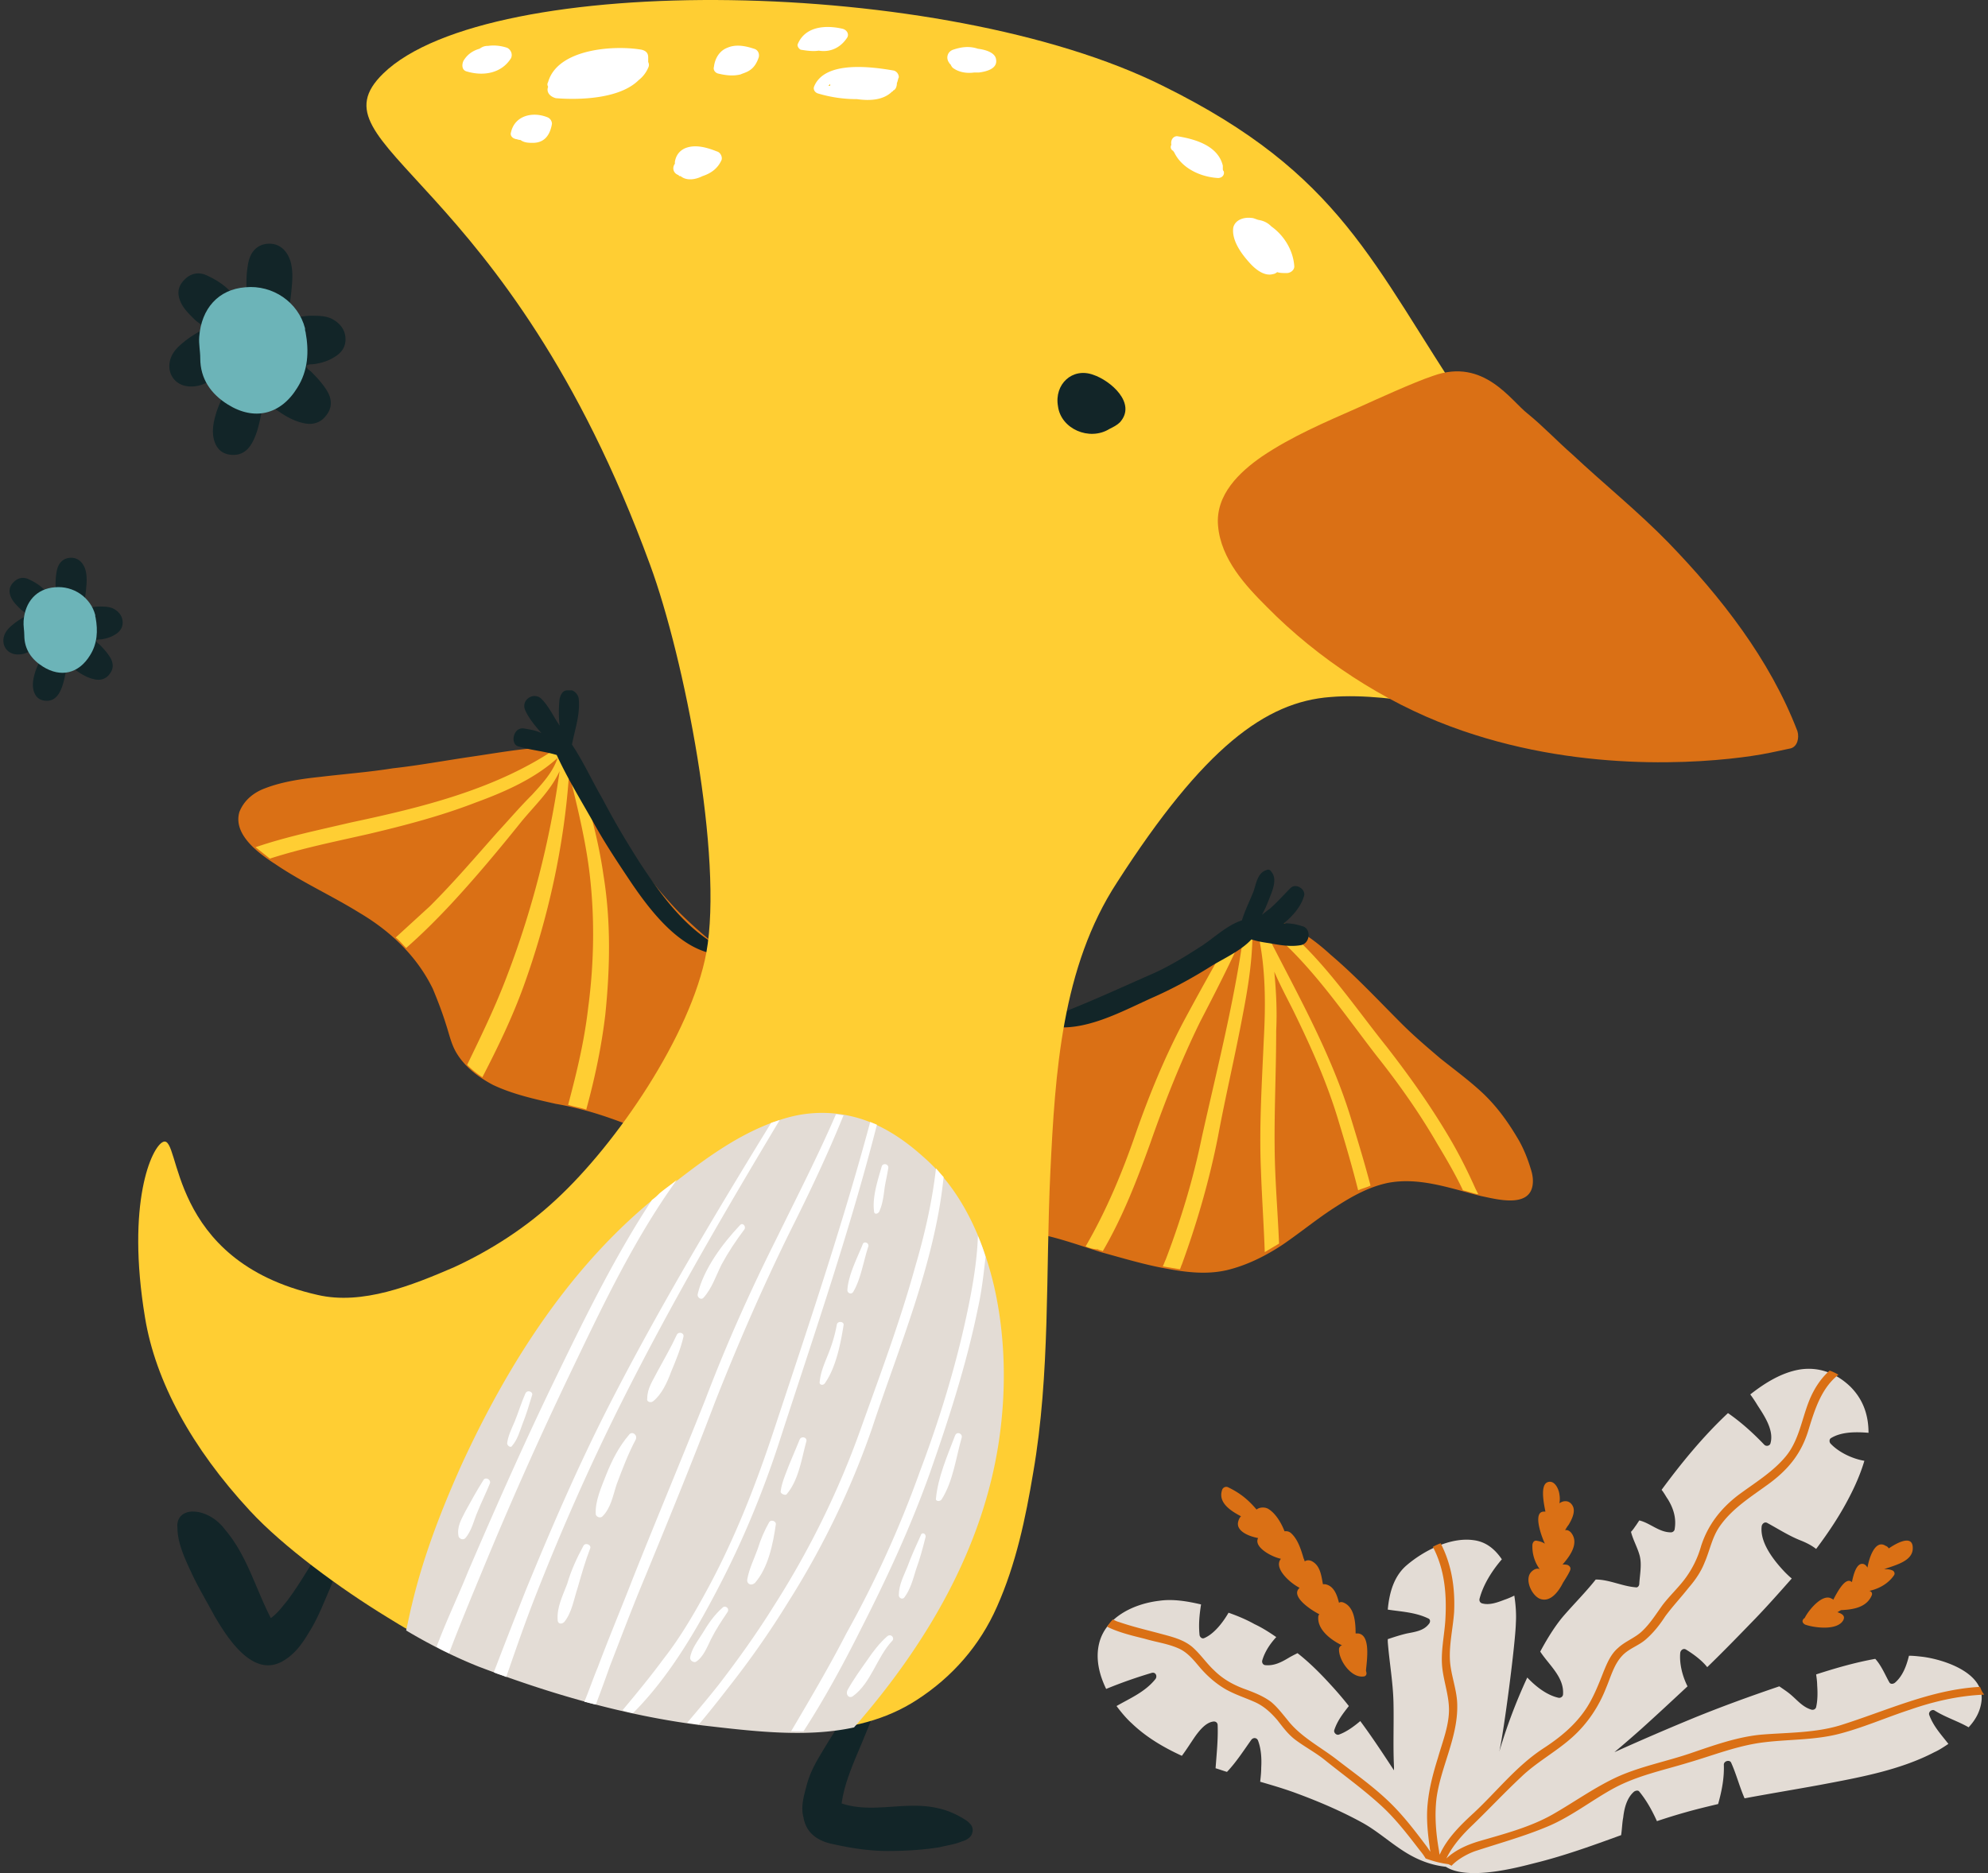 <svg width="278" height="262" fill="none" xmlns="http://www.w3.org/2000/svg"><rect width="100%" height="100%" fill="#333333" stroke="none"/><path d="M144.613 172.485c-.266 0-.533-.133-.799-.133-.133-1.729-.267-3.59-.4-5.319-.533-7.844-.533-15.955 1.333-23.666 3.198-.266 6.396-.665 9.594-1.596a42.602 42.602 0 004.398-1.463c1.333-.664 2.665-1.329 3.998-2.127 2.398-1.462 4.531-3.058 6.796-4.653 2.132-1.463 3.731-3.324 6.13-4.388 1.732-.798 3.465-.399 5.064.532 1.999 1.063 3.731 2.393 5.33 3.856 3.598 3.058 6.663 6.382 9.995 9.706 1.732 1.728 3.465 3.191 5.33 4.786 1.999 1.596 3.998 3.058 5.864 4.787 2.132 1.994 3.731 4.254 5.197 6.781.666 1.196 1.199 2.526 1.599 3.855.266.798.4 1.596.266 2.394-.533 3.191-5.197 1.861-7.196 1.462-4.264-1.063-8.528-2.659-12.926-1.861-2.665.532-5.064 1.861-7.329 3.324-2.532 1.595-4.931 3.59-7.463 5.318-2.398 1.596-5.064 2.925-7.862 3.59-2.932.665-5.863.266-8.662-.266-2.932-.532-5.997-1.462-8.928-2.26-3.332-1.064-6.264-2.128-9.329-2.659zM37.073 110.26c2.399-.931 5.197-1.33 7.729-1.596 3.331-.398 6.796-.664 10.128-1.196 3.598-.399 7.196-1.064 10.794-1.596 2.798-.399 5.73-.93 8.662-1.196.933-.133 1.865-.133 2.798-.133.533 0 1.2.133 1.733.399.932.664 1.599 1.861 2.265 2.792 1.066 1.728 2.132 3.59 3.198 5.451 3.065 5.185 6.397 10.105 10.528 14.36a62.976 62.976 0 007.862 6.648c-.8 3.324-1.732 6.648-2.932 9.839-1.865 5.451-4.93 10.503-8.928 14.625a30.279 30.279 0 00-3.065-1.329c-1.733-.665-3.598-1.33-5.464-1.862-1.466-.399-3.065-.798-4.664-1.064-2.932-.664-5.996-1.329-8.795-2.659-1.999-1.063-3.998-2.526-5.197-4.653-.666-1.197-.933-2.527-1.333-3.723-.533-1.729-1.2-3.457-1.865-5.053-2.266-4.653-5.997-8.11-10.261-10.636-3.865-2.394-7.996-4.255-11.727-6.781-2.266-1.463-5.997-4.122-5.064-7.313.666-1.729 2.132-2.792 3.598-3.324z" fill="#DA7015"/><path d="M151.81 174.346c2.931-5.052 5.197-10.503 7.062-15.955 1.866-5.318 3.998-10.504 6.663-15.556a456.92 456.92 0 016.13-11.036c1.066-.93 2.266-1.861 3.465-2.526.133 4.255-.533 8.51-1.333 12.631-1.066 5.718-2.398 11.302-3.464 17.019-1.2 6.116-2.932 12.099-5.064 17.95-.133.265-.133.398-.267.664l-2.398-.399c.133-.265.266-.664.399-.93 2.133-5.585 3.865-11.302 5.064-17.152 2.132-9.573 4.531-18.88 5.864-28.586-1.866 4.255-3.998 8.376-6.13 12.498-2.665 5.451-4.931 11.169-6.93 16.886-1.865 5.185-3.864 10.371-6.663 15.157-.266-.133-.533-.133-.666-.266-.533 0-1.066-.133-1.732-.399zm26.518-10.503c.133 3.324.4 6.781.533 10.105l-1.999 1.196c-.133-3.855-.399-7.578-.533-11.434-.266-6.116.134-12.232.4-18.348.267-4.92.267-9.972-.799-14.759-.134-.532-.4-.931-.534-1.462 1.067-.532 2.133-.532 3.065-.266 6.13 4.653 10.661 11.567 15.459 17.55 3.198 4.122 6.13 8.244 8.795 12.764 1.332 2.261 2.532 4.654 3.598 7.047l.4.798h-.134c-.666-.133-1.332-.399-1.999-.532-1.066-2.26-2.398-4.521-3.598-6.515-2.532-4.388-5.463-8.509-8.528-12.365-4.931-6.382-9.595-13.429-15.991-18.348 4.53 9.041 9.594 17.683 12.526 27.389.933 3.058 1.866 6.116 2.665 9.174-.533.266-1.199.399-1.732.665-.8-3.191-1.733-6.382-2.665-9.44-1.599-5.451-3.865-10.504-6.397-15.689-.933-1.862-1.865-3.59-2.665-5.452.267 2.793.4 5.452.266 8.244 0 6.648-.399 13.163-.133 19.678zM35.74 118.503c4.265-1.462 8.795-2.393 13.326-3.457 9.995-2.127 20.389-4.653 28.918-10.503.4 0 .666.133 1.066.399s.8.664 1.066 1.063c1.865 5.319 3.465 10.77 4.264 16.354 1.066 6.515.933 13.03.267 19.545-.533 4.521-1.466 8.909-2.666 13.296-.8-.266-1.732-.399-2.531-.665 1.199-4.52 2.265-8.908 2.798-13.561.8-5.984.933-12.233.266-18.216-.533-4.919-1.732-9.706-2.931-14.625-.666 10.105-2.932 20.342-6.397 29.915-1.599 4.388-3.598 8.51-5.73 12.632a13.449 13.449 0 01-2.132-1.729c1.999-4.122 3.998-8.243 5.597-12.498 3.465-9.041 5.997-18.88 7.33-28.586-1.2 2.659-3.466 4.786-5.331 7.047-3.198 3.988-6.53 7.977-9.995 11.7-1.999 2.127-3.998 4.122-6.13 5.983-.533-.532-.933-1.064-1.465-1.462l4.797-4.388c3.331-3.324 6.396-6.914 9.461-10.371 1.6-1.728 3.065-3.457 4.798-5.185 1.466-1.596 2.931-3.191 3.598-5.186-3.199 2.925-7.463 4.787-11.46 6.249-4.798 1.862-9.862 3.191-14.926 4.388-4.664 1.064-9.328 1.994-13.859 3.457l-1.999-1.596z" fill="#FFCE33"/><path d="M160.606 136.453c2.532-1.063 4.93-2.526 7.196-3.989 1.732-1.063 3.731-3.058 5.863-3.722.4-1.33 1.066-2.66 1.599-3.989.4-1.064.533-2.659 1.866-3.058.266-.133.533 0 .666.266.933 1.063 0 2.925-.4 3.988-.266.665-.533 1.33-.932 1.995.399-.266.666-.532 1.066-.798 1.066-.931 1.999-1.994 2.931-2.925.8-.798 2.266.266 1.866 1.197-.4 1.329-1.466 2.659-2.798 3.722.932 0 1.732.133 2.531.399 1.333.266 1.2 2.394-.133 2.66-1.466.265-2.931 0-4.397-.266-.933-.133-1.733-.266-2.532-.532-1.466 1.595-3.865 2.659-5.597 3.723-2.532 1.595-5.197 3.058-7.863 4.254-4.53 1.995-9.994 5.186-15.058 4.122-.666-.133-.4-.931 0-1.064 4.664-1.728 9.328-3.855 14.126-5.983zm-87.42-34.569c.8.133 1.733.265 2.532.664-.8-.93-1.732-1.994-2.265-3.19-.666-1.463 1.2-2.66 2.266-1.596.932.93 1.599 2.26 2.265 3.324.133.133.133.266.267.399a17.37 17.37 0 010-3.723c.133-.532.4-1.197 1.066-1.197h.666c.4.133.8.532.933 1.064.266 2.26-.533 4.388-.933 6.515 1.599 2.393 2.798 5.052 4.264 7.579 1.6 3.058 3.332 5.983 5.197 8.908 3.065 4.653 6.397 9.307 11.461 11.966.533.266.133 1.064-.267.931-5.33-.399-9.595-5.983-12.393-10.105-1.866-2.792-3.731-5.584-5.33-8.509-1.733-3.059-3.599-6.117-5.064-9.308-1.733-.531-3.598-.664-5.33-1.196-1.2-.266-.8-2.659.665-2.526zm39.58 147.983c.399-1.595 1.066-2.925 1.865-4.255.933-1.595 1.866-3.058 2.799-4.52.666-1.197 1.465-2.394 1.732-3.723.8-.133 1.732-.266 2.532-.399.4-.133.8-.133 1.199-.266-.266 2.26-1.332 4.521-2.132 6.515-1.199 2.925-2.665 5.983-3.065 9.041 4.398 1.463 8.929-.399 13.459.665 1.333.266 2.799.931 3.998 1.729.533.398 1.066.93.8 1.728-.133.665-.933 1.064-1.466 1.197-.933.399-1.999.532-3.065.797-2.399.399-4.931.532-7.329.532-2.532 0-5.064-.399-7.463-.93-2.132-.399-3.864-1.463-4.264-3.723-.4-1.463 0-2.925.4-4.388zM26.68 211.442c1.865-.133 3.73 1.063 4.797 2.526 3.065 3.59 4.264 8.243 6.396 12.365.933-.665 1.6-1.595 2.266-2.393 1.199-1.596 2.265-3.324 3.331-5.053.933-1.595 1.866-3.191 2.532-4.919 0-.133.133-.133.133-.266.134.133.267.399.267.532.533.931 1.2 1.861 1.865 2.792-.666 1.729-1.466 3.457-2.132 5.185-.933 2.128-1.732 4.255-2.931 6.117-.933 1.595-2 3.058-3.599 3.988-4.264 2.527-7.862-3.324-9.594-6.249-1.066-1.994-2.266-3.989-3.198-5.983-.933-1.994-2-4.255-2-6.382-.133-1.197.534-2.127 1.866-2.26z" fill="#122528"/><path d="M214.575 97.363c-1.866-3.324-3.198-6.914-5.73-9.84-.933-1.063-1.866-1.993-2.798-3.057 3.598-7.845 5.33-18.083-.667-27.257-13.592-20.343-17.723-32.84-42.776-45.206-30.65-15.29-94.215-16.088-109.007-1.728-10.66 10.37 17.19 13.694 37.313 68.74 4.797 13.03 10.261 40.951 7.862 54.247-2.132 11.434-12.526 26.725-21.055 34.569-4.13 3.856-9.061 7.047-14.259 9.44-5.863 2.527-12.793 5.319-19.056 3.856-21.188-4.786-19.056-22.47-21.588-21.406-1.599.665-5.197 8.509-2.532 24.597 1.466 8.908 6.53 18.216 14.659 26.991 4.664 5.052 12.66 10.903 19.19 14.891 4.264 2.66 8.661 5.053 12.925 6.648 10.128 3.989 20.656 6.914 31.45 8.244 9.861 1.196 20.922 2.393 29.717-3.324 4.93-3.191 8.795-7.579 11.194-13.03 2.665-5.983 3.997-12.365 5.063-18.747 2.399-13.828 1.733-28.055 2.399-42.016.666-13.96 1.599-28.719 9.328-40.552 12.127-18.88 20.789-25.262 29.85-25.927 9.329-.798 20.389 3.058 26.653 1.197.932 1.063 2.665 0 1.865-1.33z" fill="#FFCE33"/><path d="M98.372 241.358c-10.794-1.33-21.322-4.388-31.45-8.244-3.33-1.329-6.796-3.058-10.127-5.052.266-1.197.533-2.526.8-3.59 1.599-6.781 4.13-13.296 6.929-19.545 6.53-14.226 15.325-28.054 27.718-37.893 5.464-4.255 11.194-8.908 18.123-10.77a17.958 17.958 0 019.195 0c3.598.931 6.797 3.058 9.595 5.584 5.33 4.654 8.262 11.302 9.861 18.083 1.599 7.047 1.733 14.492.667 21.672-2.266 15.158-10.261 28.586-20.256 40.021-6.663 1.462-14.125.532-21.055-.266z" fill="#E3DCD5"/><path d="M152.876 52.423c2.399.798 6.13 3.989 3.731 6.648-.399.399-.933.665-1.466.93-2.798 1.73-6.796 0-7.196-3.19-.533-3.058 1.999-5.452 4.931-4.388z" fill="#122528"/><path d="M251.354 102.282c-3.864-10.105-10.794-18.88-17.99-26.326-4.264-4.387-9.061-8.243-13.459-12.365-2.132-1.861-4.131-3.989-6.263-5.717-2.399-1.861-6.13-7.845-13.193-5.319-2.798.931-7.995 3.325-10.661 4.521-4.531 1.995-9.195 3.989-13.326 6.781-3.065 2.127-6.529 5.318-6.13 9.706.4 4.654 3.865 8.376 6.797 11.302 7.196 7.312 16.391 13.296 25.719 16.752 17.457 6.515 34.914 5.186 42.11 4.122 1.866-.266 3.598-.665 5.464-1.063.932-.266 1.199-1.463.932-2.394z" fill="#DA7015"/><path d="M76.65 12.136c-.133-.266-.133-.399 0-.665 1.333-4.653 9.196-5.185 13.06-4.52.533.133.933.399.933 1.063v.665a.846.846 0 010 .798 4.32 4.32 0 01-1.333 1.728c-2.665 2.66-8.395 2.793-11.593 2.527-.933-.266-1.333-.931-1.066-1.596zm26.92-1.729c-1.066.266-2.132.133-3.199-.133-.4-.132-.666-.531-.533-.93.134-1.197.8-2.26 1.866-2.66 1.199-.531 2.532-.265 3.731.134.533.132.8.664.667 1.196-.267.798-.667 1.463-1.333 1.862-.4.266-.933.398-1.199.531zm14.258-6.381c.533.132.933.664.666 1.196-.933 1.463-2.398 2.127-3.998 1.862-.799.133-1.732 0-2.531-.133-.267-.133-.534-.532-.4-.798 1.066-2.526 3.997-2.66 6.263-2.127zm-3.997 8.11c-.134.399.133.798.533.93a18.69 18.69 0 005.463.799c1.866.265 3.732.133 4.931-1.064 0 0 .133 0 .133-.133.4-.133.533-.665.533-1.064.133-.266.133-.532.267-.797a1 1 0 00-.667-.931c-3.065-.532-9.728-1.463-11.193 2.26zm1.998-.133l.267-.266v.266h-.267zm17.458-5.053c1.199-.398 2.265-.531 3.465-.132 1.066.133 2.398.532 2.532 1.462.266 1.33-1.333 1.729-2.399 1.862h-.666c-.933.133-1.999 0-2.799-.532-.266-.133-.4-.399-.533-.665 0 0-.133 0-.133-.133-.533-.665-.267-1.595.533-1.861zM64.79 8.546c.534-.93 1.333-1.462 2.266-1.728.4-.266.667-.4 1.2-.4.932-.132 1.865 0 2.665.267.533.266.8.93.533 1.462-1.333 2.128-3.865 2.527-6.13 1.862-.666-.133-.8-.798-.533-1.463zm11.728 7.844a1 1 0 01.666.931c-.266 1.596-1.066 2.66-2.665 2.66-.533 0-1.2 0-1.733-.4-.266 0-.533-.132-.666-.132-.533-.133-.8-.532-.666-.93.533-2.394 3.065-2.926 5.064-2.128zm17.856 6.25c.134-.798.534-1.462 1.333-1.861 1.466-.665 3.198-.133 4.531.399.533.133.8.797.666 1.196-.533 1.197-1.466 1.862-2.665 2.26-1.066.532-2.265.665-3.065 0-.133 0-.266 0-.266-.132-.8-.266-.933-1.064-.534-1.596v-.266zm70.228-3.59c2.532.399 5.73 1.33 6.396 4.122v.398c0 .133 0 .266.134.4.133.531-.267.93-.8.93-2.399-.133-5.064-1.33-6.13-3.59-.133-.133-.133-.266-.266-.266-.267-.266-.267-.532-.134-.798-.133-.664.267-1.196.8-1.196zm10.394 11.434c.267 0 .533.133.933.266.8.133 1.333.4 1.866.931 1.865 1.33 3.065 3.457 3.198 5.584 0 .532-.533.931-1.066.931s-.933 0-1.333-.133c-.133.133-.4.266-.533.266-1.332.399-2.665-.798-3.465-1.729-1.066-1.196-2.398-3.058-2.132-4.786.267-1.064 1.466-1.463 2.532-1.33zM85.047 196.817c6.93-13.562 14.792-26.725 22.787-39.755l1.2-.399c-7.729 12.897-15.325 25.927-22.122 39.489-4.397 8.775-8.395 17.817-11.993 26.991-1.466 3.723-2.798 7.578-4.131 11.434-.533-.266-1.2-.399-1.732-.665 1.466-3.855 2.931-7.578 4.397-11.301 3.598-8.775 7.33-17.418 11.594-25.794zm-7.063-4.654c3.997-8.243 8.128-16.62 13.192-24.331.4-.266.8-.665 1.066-.931.8-.665 1.6-1.197 2.4-1.861-6.13 8.509-10.662 18.215-15.193 27.655a537.51 537.51 0 00-11.993 26.991c-1.6 3.856-3.198 7.711-4.664 11.567-.533-.266-1.2-.532-1.732-.93 1.332-3.59 3.064-7.18 4.397-10.504 3.998-9.307 8.129-18.615 12.527-27.656zm50.639 13.695c2.665-7.047 4.93-14.36 6.53-21.805.799-3.723 1.465-7.446 1.599-11.169a26.07 26.07 0 011.066 2.925c-.267 2.393-.533 4.787-1.066 7.18-1.599 7.845-4.131 15.689-6.797 23.268-2.665 7.446-5.996 14.625-9.594 21.672-2.399 4.787-5.064 9.706-7.996 14.227h-1.732c2.665-4.521 5.33-9.041 7.729-13.695a150.545 150.545 0 0010.261-22.603zm-40.112 14.891c3.332-8.376 6.796-16.62 10.128-24.996 2.932-7.712 6.263-15.157 9.994-22.603 2.799-5.717 5.731-11.435 8.262-17.285.4 0 .667.133 1.067.133-2.266 5.584-4.798 10.903-7.463 16.221-3.865 7.845-7.329 15.822-10.527 23.933-3.066 8.11-6.397 16.221-9.728 24.331-1.733 4.122-3.332 8.377-4.931 12.499a247.193 247.193 0 01-1.999 5.451l-1.6-.399c.667-1.596 1.2-3.191 1.867-4.787 1.599-4.254 3.33-8.376 4.93-12.498zm10.529 1.33c3.864-7.18 6.796-14.759 9.327-22.47 4.665-14.094 9.462-28.32 13.326-42.68.267.133.667.266.933.399-3.731 14.625-8.662 28.985-13.326 43.345-2.398 7.578-5.463 15.024-9.195 22.071-3.065 5.85-6.796 12.099-11.593 16.886a21.906 21.906 0 01-1.466-.399c1.999-2.394 3.864-4.654 5.73-7.18 2.399-3.058 4.398-6.515 6.263-9.972zm9.193 2.526c4.931-7.712 9.062-16.088 12.127-24.73 2.665-7.446 5.463-14.892 7.596-22.603 1.332-4.521 2.398-9.175 2.931-13.828.4.399.667.798 1.066 1.196-1.199 11.967-6.263 23.8-9.994 35.102-2.932 8.509-6.93 16.753-11.727 24.331a124.898 124.898 0 01-8.262 11.834c-1.333 1.728-2.799 3.589-4.264 5.318-.534-.133-1.067-.133-1.6-.266 1.466-1.728 2.932-3.457 4.398-5.318 2.665-3.457 5.33-7.18 7.729-11.036zm13.993-55.178c-.267-1.995.533-4.388 1.066-6.249.133-.532.933-.399.933.133-.134.93-.4 1.994-.533 2.925-.134 1.063-.267 2.127-.667 3.058-.133.532-.799.665-.799.133zm-3.731 11.036c.133-2.128 1.333-4.388 2.132-6.382.134-.532.933-.266.8.266-.666 1.994-1.066 4.653-2.132 6.382-.267.399-.8.133-.8-.266zm-3.864 12.764c.133-1.33.666-2.526 1.199-3.856s.933-2.659 1.199-4.122c.134-.532 1.066-.399.933.133-.4 2.526-1.066 5.85-2.532 7.978-.266.532-.933.399-.799-.133zm-5.465 15.423c.133-1.197.666-2.393 1.066-3.457.533-1.33 1.066-2.526 1.599-3.856.267-.532 1.066-.266.933.266-.666 2.393-1.066 5.452-2.798 7.446-.267.133-.8-.133-.8-.399z" fill="#fff"/><path d="M104.502 220.883c.267-1.463.933-2.793 1.466-4.255.4-1.33.933-2.526 1.599-3.723.267-.399.933-.133.933.266-.4 2.792-1.066 6.116-2.932 8.243-.666.532-1.199 0-1.066-.531zm-3.464 3.988c.399-.399 1.066.133.666.665-.8 1.196-1.599 2.393-2.265 3.722-.533 1.064-1.066 2.527-2.133 3.191-.266.133-.8-.133-.8-.531.134-1.197 1.067-2.394 1.733-3.457.8-1.33 1.6-2.527 2.799-3.59zm3.064-52.918c-1.199 1.596-2.265 3.191-3.198 4.92-.799 1.595-1.332 3.324-2.532 4.653-.4.399-.933-.133-.8-.532.8-3.457 3.465-7.046 5.864-9.573.4-.532.933.133.666.532zM90.51 195.62c0-1.463.8-2.526 1.466-3.856.933-1.728 1.866-3.324 2.665-5.052.267-.532 1.066-.266.933.266-.4 1.728-1.066 3.324-1.732 4.919-.533 1.463-1.333 3.191-2.532 4.122-.4.266-.933 0-.8-.399zm-6.264 16.487c-.266.266-.8.133-.932-.266-.134-1.861.8-3.856 1.465-5.584.8-1.995 1.733-3.856 3.199-5.585.4-.531 1.2 0 .933.665-1.067 1.995-1.866 4.122-2.666 6.249-.533 1.596-.8 3.324-1.999 4.521zm-2.664 4.122c.266-.532 1.199-.133.932.399-.666 1.728-1.2 3.589-1.732 5.451-.533 1.595-.8 3.457-1.866 4.786-.4.399-.933.266-.933-.265-.133-1.729.667-3.324 1.333-5.053.533-1.861 1.333-3.59 2.266-5.318zm49.306-6.648c.266-2.925 1.599-5.983 2.665-8.775.266-.665 1.066-.266.932.265-.799 2.793-1.199 6.117-2.798 8.643-.266.399-.933.266-.799-.133zm-1.466 5.451c-.4 1.596-.8 3.058-1.333 4.521-.4 1.33-.799 2.792-1.599 3.856-.267.399-.8.133-.8-.266 0-1.463.667-2.659 1.2-3.989.533-1.462 1.199-2.925 1.865-4.388.134-.531.8-.265.667.266zm-5.33 13.828c.533-.399 1.066.265.666.664-2.132 2.261-2.932 5.851-5.464 7.712-.533.399-1.066-.133-.799-.798.799-1.462 1.865-2.925 2.798-4.254.8-1.197 1.733-2.394 2.799-3.324zM70.92 201.869c.134-1.063.667-2.127 1.067-3.058.533-1.329.933-2.659 1.466-3.856.266-.664 1.2-.266.933.266-.4 1.33-.8 2.66-1.333 3.989-.4 1.064-.666 2.127-1.466 3.058-.133.266-.666 0-.666-.399zm-5.863 9.573c.8-1.463 1.6-2.925 2.532-4.388.267-.531 1.066-.133.933.399-.533 1.33-1.2 2.659-1.733 3.989-.533 1.197-.8 2.659-1.732 3.723-.267.266-.8.133-.933-.266-.266-1.33.4-2.393.933-3.457z" fill="#fff"/><path d="M226.989 254.227c.145-1.306.508-2.756 1.523-3.626.218-.146.58-.218.725 0 1.016 1.232 1.813 2.683 2.466 4.133a84.485 84.485 0 013.989-1.233c1.523-.435 3.046-.797 4.569-1.16.507-1.813.87-3.626.798-5.512 0-.507.797-.725 1.015-.29.725 1.596 1.16 3.336 1.886 5.004 3.481-.652 7.034-1.233 10.588-1.885 5.367-1.016 11.096-2.031 15.955-4.569.653-.29 1.305-.726 1.958-1.161-1.015-1.305-2.103-2.465-2.683-4.061-.145-.435.435-.87.798-.58 1.523.943 3.191 1.45 4.714 2.321 1.015-1.088 1.668-2.321 1.813-3.772.362-3.916-5.367-5.729-8.268-6.092-.653-.072-1.233-.145-1.886-.145-.362 1.451-.87 2.829-1.958 3.772-.29.217-.652.217-.797-.073-.508-.87-1.088-2.321-1.959-3.263-2.828.507-5.584 1.305-8.267 2.175.072.508.145 1.088.145 1.523.072 1.016.072 2.103-.145 3.046-.073.29-.363.435-.653.363-1.233-.363-1.958-1.306-2.901-2.103-.508-.436-1.088-.798-1.595-1.161-4.062 1.378-8.05 2.829-11.967 4.424a366.737 366.737 0 00-11.096 4.787 171.203 171.203 0 003.771-3.264c2.176-1.958 4.352-3.989 6.455-5.947-.725-1.45-1.16-3.191-1.015-4.714.072-.362.435-.652.797-.435.943.58 2.176 1.451 2.974 2.466 2.321-2.248 4.496-4.497 6.745-6.817 1.74-1.813 3.408-3.699 5.076-5.585-.362-.29-.653-.58-.943-.87-1.523-1.595-3.553-4.134-3.263-6.454.072-.363.435-.653.798-.436 1.595.871 3.046 1.813 4.714 2.466.725.29 1.45.653 2.103 1.161 1.74-2.321 3.336-4.714 4.641-7.253.798-1.523 1.596-3.336 2.103-5.076-1.74-.29-3.626-1.233-4.714-2.394-.217-.217-.217-.652.073-.797 1.45-.871 3.408-.871 5.222-.726 0-2.32-.653-4.569-2.539-6.454-1.958-1.886-4.424-2.829-7.107-2.393-2.538.435-4.859 1.885-6.89 3.481.435.58.798 1.16 1.016 1.523.942 1.45 2.32 3.481 1.813 5.294-.073.362-.58.507-.871.217-1.523-1.595-3.191-3.118-5.076-4.424-3.409 3.192-6.455 6.89-9.283 10.734.362.435.653 1.015.87 1.305.798 1.306 1.233 2.684.943 4.279a.546.546 0 01-.508.363c-1.668 0-2.901-1.306-4.424-1.668l-.435.653c-.217.29-.435.652-.725.942.29 1.161.943 2.249 1.233 3.409.29 1.233 0 2.611-.073 3.844 0 .29-.217.58-.507.507-1.886-.145-3.699-1.088-5.585-1.088-1.378 1.741-2.973 3.337-4.424 5.005-1.015 1.16-2.175 2.901-3.336 5.076 1.233 1.886 3.336 3.554 3.191 5.947 0 .363-.362.58-.652.508-1.596-.363-3.119-1.523-4.352-2.829a75.457 75.457 0 00-3.916 10.371c.653-2.828 2.248-15.085 2.321-17.986.072-1.16 0-2.465-.218-3.843-.435.217-.943.435-1.378.58-.943.362-2.103.798-3.118.508-.29-.073-.435-.363-.363-.653.508-1.958 1.741-3.916 3.119-5.512-.943-1.378-2.176-2.466-3.989-2.683-3.191-.435-6.89 1.45-9.283 3.481-1.813 1.523-2.466 3.844-2.683 6.237 1.885.29 3.843.362 5.656 1.233.363.145.29.58.073.797-.725.943-1.958 1.088-3.046 1.306-.943.217-1.813.508-2.683.798v.362c.217 2.829.725 5.585.797 8.413.073 3.046-.072 6.092.073 9.065v.508c-1.523-2.321-3.046-4.641-4.714-6.89-.943.798-1.958 1.523-2.974 1.886-.362.145-.797-.29-.652-.653.435-1.305 1.232-2.321 2.03-3.336a49.878 49.878 0 00-2.538-2.973c-1.451-1.596-2.974-3.119-4.642-4.424-.435.217-.87.435-1.232.652-1.088.653-2.104 1.161-3.336 1.016-.291-.073-.436-.363-.363-.653.363-1.233 1.088-2.321 1.958-3.263-.943-.653-1.958-1.306-3.046-1.814-1.16-.652-2.393-1.16-3.626-1.595-.798 1.378-2.031 2.973-3.409 3.554-.362.145-.652-.218-.652-.508-.146-1.451 0-2.828.217-4.206-1.885-.436-3.916-.798-5.874-.508-3.626.435-7.398 2.321-8.34 5.802-.581 2.175-.073 4.424.942 6.527a66.53 66.53 0 016.382-2.248c.581-.145.798.507.508.87-1.45 1.813-3.554 2.683-5.439 3.771.652.87 1.378 1.741 2.103 2.393 2.031 1.959 4.496 3.409 7.035 4.569.652-.87 1.233-1.813 1.885-2.755.581-.798 1.451-1.886 2.466-2.031.363-.073.653.145.653.508.072 2.03-.145 3.988-.29 6.019.507.145 1.088.363 1.595.508 1.306-1.378 2.321-2.974 3.409-4.497.29-.362.798-.29.943.145.435 1.161.507 2.539.435 3.771 0 .653-.073 1.306-.145 1.959 1.74.507 3.481 1.015 5.221 1.668 3.119 1.16 6.165 2.465 9.066 4.061 2.103 1.16 3.916 2.828 6.019 4.134 1.741 1.088 3.626 1.813 5.657 2.03 3.046 1.959 9.863.145 12.402-.507 4.133-1.016 8.122-2.466 12.111-3.917.145-1.015.145-1.74.29-2.465z" fill="#E3DCD5"/><path d="M276.885 235.951c-6.817.362-13.054 3.336-19.509 5.366-3.554 1.088-7.325 1.016-10.951 1.306-3.409.29-6.817 1.523-10.008 2.611-3.409 1.16-6.89 1.813-10.153 3.263-3.191 1.451-6.092 3.554-9.138 5.294-3.191 1.813-6.89 2.756-10.371 3.772-1.668.507-3.264 1.232-4.497 2.393.871-1.813 2.321-3.409 3.699-4.714 2.248-2.176 4.424-4.497 6.745-6.672 2.175-2.103 4.931-3.554 7.18-5.585 2.103-1.885 3.698-4.278 4.714-6.889.652-1.523 1.087-3.264 2.248-4.497.943-1.015 2.248-1.378 3.263-2.248 1.088-.943 1.958-2.031 2.756-3.264 1.016-1.377 2.176-2.61 3.264-3.988.943-1.088 1.74-2.249 2.248-3.554.725-1.668 1.015-3.409 2.031-4.932 1.813-2.683 4.641-4.351 7.179-6.237 2.684-2.03 4.424-4.278 5.367-7.542.87-2.828 1.813-5.729 4.134-7.542a6.418 6.418 0 00-1.233-.581c-1.233 1.088-2.176 2.539-2.828 4.134-1.088 2.684-1.451 5.657-3.336 7.905-1.814 2.176-4.352 3.699-6.6 5.367-2.466 1.886-4.279 4.206-5.222 7.18a13.96 13.96 0 01-2.32 4.641c-.943 1.233-2.104 2.321-3.046 3.554-.943 1.305-1.741 2.611-2.901 3.699-1.016.942-2.321 1.378-3.336 2.32-1.016.871-1.523 2.104-2.031 3.336-.653 1.668-1.306 3.337-2.248 4.86-1.596 2.538-3.844 4.351-6.31 5.946-3.698 2.466-6.382 5.947-9.573 8.921-1.74 1.595-3.771 3.553-4.786 5.874 0-.145-.073-.29-.073-.507-.435-2.394-.653-4.932-.363-7.398.581-4.351 2.974-8.485 2.901-12.982 0-2.103-.87-4.133-1.015-6.237-.145-2.32.435-4.641.58-6.889.145-3.409-.362-6.6-1.885-9.573-.363.145-.726.29-1.088.507 1.668 3.191 1.958 6.673 1.74 10.299-.145 2.175-.652 4.351-.435 6.527.218 2.103 1.016 4.134.943 6.237-.073 2.175-.943 4.351-1.523 6.382-.653 2.103-1.233 4.206-1.451 6.454-.217 2.031 0 4.134.291 6.165 0 .217.072.362.072.58l-.435-.653c-1.523-2.03-3.118-4.133-4.932-5.947-2.32-2.32-5.004-4.206-7.542-6.164-2.393-1.886-5.222-3.264-7.107-5.729-.726-.871-1.378-1.741-2.249-2.466-1.16-.87-2.538-1.378-3.916-1.886-1.523-.58-2.901-1.378-4.061-2.538-1.088-1.015-1.886-2.248-3.046-3.264-1.305-1.088-2.974-1.45-4.569-1.885-1.886-.508-3.771-.943-5.657-1.596-.29-.072-.58-.217-.87-.362-.29.29-.58.652-.798 1.015 1.813.943 4.714 1.523 5.439 1.74 1.523.436 3.119.653 4.569 1.306 1.306.58 2.176 1.741 3.046 2.756 1.016 1.16 2.176 2.176 3.554 2.973 1.305.725 2.683 1.161 3.989 1.741 1.305.58 2.248 1.45 3.191 2.538.797 1.015 1.523 2.031 2.611 2.829 1.378 1.015 2.901 1.813 4.206 2.9 2.538 2.031 5.149 3.917 7.542 6.092 2.031 1.814 3.772 4.062 5.44 6.237.29.363.652.798.942 1.306 1.016.362 2.031.653 3.191.798l.436.217c.942-1.015 2.538-1.813 3.481-2.103 3.336-1.088 6.744-2.031 10.008-3.409 3.263-1.378 6.092-3.626 9.138-5.294 3.336-1.813 6.962-2.538 10.516-3.626 3.481-1.015 6.889-2.393 10.516-2.828 3.481-.435 6.962-.29 10.443-1.161 3.409-.87 6.672-2.32 10.008-3.408 3.336-1.161 6.817-1.958 10.371-2.104-.29-.362-.435-.725-.58-1.087z" fill="#DA7015"/><path d="M173.54 212.091c-.145.145-.29.362-.363.652-.435 1.306 1.233 2.103 2.756 2.394-.653 1.232 1.813 2.61 3.191 2.901-1.088 1.305 1.305 3.408 2.611 4.061l-.073.072c-1.087 1.088 1.306 2.829 2.829 3.627a.549.549 0 00-.145.362c-.145 1.813 1.813 3.264 3.336 3.989-.218 0-.435.29-.435.508-.073 1.523 1.668 4.061 3.408 3.843.218 0 .435-.145.435-.435 0-.145-.072-.29-.072-.435.145-1.523.653-4.932-1.088-5.149h-.363c0-1.741-.217-3.626-1.595-4.279-.29-.145-.58-.145-.725 0-.29-1.16-.726-2.393-1.958-2.611h-.291c-.217-1.16-.362-2.466-1.378-3.118-.435-.29-.87-.29-1.16-.073-.072-.145-.072-.29-.145-.362-.363-1.233-.798-2.684-1.74-3.554a1.071 1.071 0 00-.943-.29c-.508-1.306-1.306-2.539-2.249-3.119-.435-.29-1.232-.29-1.668.073-1.16-1.378-2.32-2.321-3.988-3.119-.29-.145-.653 0-.798.29-.653 1.741.943 2.901 2.611 3.772zm41.773 11.531c1.45.58 2.611-.943 3.263-2.248.508-.798.943-1.523 1.016-1.813.072-.291-.073-.508-.363-.653-.218-.073-.508-.073-.725-.073 1.233-1.378 2.321-3.118 1.16-4.496-.29-.29-.58-.363-.798-.29.145-.29.29-.508.508-.798.435-.725 1.015-1.886.508-2.683-.435-.726-1.233-.726-1.813-.291a3.54 3.54 0 000-1.232c-.073-.726-.653-2.031-1.596-1.741-1.015.29-.725 2.393-.362 4.134h-.218c-1.451 0-.58 2.901.145 4.496-.29-.217-.725-.362-1.233-.435-.29 0-.435.218-.508.508a5.337 5.337 0 001.016 3.481c-.29-.145-.726-.073-1.161.363-1.015 1.015 0 3.263 1.161 3.771zm42.426 3.046c.363-.653-.145-.943-.798-1.161.145-.072.363-.217.508-.29 1.668-.072 3.554-.362 4.279-2.03.145-.29 0-.58-.29-.653h-.073c1.378-.29 2.684-1.015 3.481-2.176.218-.29 0-.652-.29-.725-.362-.145-.725-.145-1.088-.145 1.886-.653 4.279-1.233 3.989-3.264-.217-1.45-2.175-.435-3.336.363a.742.742 0 00-.435-.363c-1.45-.942-2.321 1.669-2.538 3.046-.145-.217-.29-.435-.581-.507-.942-.218-1.377 1.45-1.595 2.538-.87-.798-1.958 1.233-2.611 2.466-.072-.073-.145-.145-.217-.145-1.233-.798-3.191 1.523-3.772 2.683-.072.073-.217.145-.217.218-.218.29 0 .58.29.725 1.233.435 4.424.87 5.294-.58z" fill="#DA7015"/><path fill-rule="evenodd" clip-rule="evenodd" d="M42.87 51.133c0 .508.436.652.653.87.798.798 1.596 1.668 2.176 2.61.725 1.161.798 2.394-.073 3.482-.797 1.088-1.958 1.378-3.19 1.088-1.669-.363-3.047-1.306-4.425-2.32-.29-.218-.507-.581-1.015-.581-.435.363-.363.943-.435 1.45-.29 1.45-.58 2.901-1.305 4.207-.726 1.305-1.741 1.813-3.046 1.668-1.16-.145-1.886-.798-2.249-1.958-.362-1.233-.145-2.466.218-3.699.218-.798.58-1.596.943-2.393.435-.943.87-1.886 1.233-2.901.507-1.596 1.45-2.103 3.118-1.813.508.072.943.072 1.233-.435.145-.29.435-.508.653-.726.58-.58.87-1.595.58-2.32-.072-.29-.29-.363-.508-.363-.942-.145-1.668-.58-2.393-1.45-.435.652-.725 1.305-1.305 1.74-.435.29-.29.798-.29 1.16.145 1.16-.29 2.031-1.088 2.829-1.233 1.088-2.611 1.958-4.134 2.538a4.54 4.54 0 01-1.958.218c-1.958-.218-3.046-2.03-2.394-3.916.363-1.016 1.088-1.669 1.886-2.321.87-.725 1.813-1.233 2.756-1.813-.29-.653-.87-.87-1.233-1.233-.798-.798-1.595-1.523-2.03-2.539-.508-1.16-.363-2.175.507-3.046.798-.87 1.886-1.16 2.974-.725 1.813.798 3.408 1.886 4.496 3.626.29.508.508 1.016 1.233 1.233v-3.553c0-1.088.072-2.103.29-3.119.363-1.595 1.378-2.466 2.756-2.538 1.523-.073 2.61.87 3.118 2.466.29 1.015.29 2.103.218 3.118-.145 1.668-.29 3.409-.943 5.222 1.45-.508 2.756-.798 4.134-.725.798 0 1.668.072 2.393.435 1.088.58 1.813 1.45 1.886 2.683.072 1.233-.58 2.103-1.596 2.683-.797.508-1.74.798-2.683.943-.508.073-.87 0-1.16.218z" fill="#122528"/><path fill-rule="evenodd" clip-rule="evenodd" d="M42.726 46.419c.508 2.756.363 5.44-1.16 7.832-2.321 3.772-6.02 4.642-9.719 2.321-2.32-1.45-3.843-3.554-3.843-6.455 0-1.015-.218-1.958-.146-2.973.29-3.989 2.684-6.672 6.455-6.962 3.844-.363 7.398 2.103 8.34 5.73 0 .144 0 .362.073.507z" fill="#6CB4B8"/><path fill-rule="evenodd" clip-rule="evenodd" d="M13.466 89.56c0 .345.294.443.442.59.54.54 1.08 1.13 1.473 1.768.49.786.54 1.62-.05 2.357-.54.736-1.325.933-2.16.736-1.13-.245-2.063-.883-2.995-1.57-.197-.148-.344-.394-.688-.394-.295.246-.245.639-.295.982-.196.983-.392 1.965-.883 2.849-.491.883-1.179 1.227-2.063 1.129-.786-.098-1.277-.54-1.522-1.326-.246-.835-.098-1.67.147-2.504.148-.54.393-1.08.639-1.62.294-.64.589-1.277.834-1.965.344-1.08.982-1.424 2.112-1.227.344.049.638.049.835-.295.098-.196.294-.344.442-.491.392-.393.589-1.08.392-1.572-.049-.196-.196-.245-.343-.245-.639-.098-1.13-.393-1.62-.982-.295.442-.492.884-.885 1.178-.294.197-.196.54-.196.786.098.786-.196 1.375-.737 1.915a9.163 9.163 0 01-2.799 1.719 3.075 3.075 0 01-1.325.147C.895 91.378.158 90.15.6 88.874c.245-.688.736-1.13 1.276-1.572.59-.49 1.227-.835 1.866-1.228-.197-.441-.59-.589-.835-.834-.54-.54-1.08-1.031-1.375-1.719-.344-.786-.245-1.473.344-2.062.54-.59 1.277-.786 2.013-.491 1.228.54 2.308 1.276 3.045 2.455.196.344.343.687.834.835v-2.406c0-.737.05-1.425.197-2.112.245-1.08.933-1.67 1.866-1.719 1.031-.049 1.768.59 2.111 1.67.197.687.197 1.424.148 2.111-.099 1.13-.197 2.308-.639 3.536.982-.344 1.866-.54 2.8-.491.54 0 1.129.049 1.62.295.736.392 1.227.982 1.276 1.816.05.835-.392 1.424-1.08 1.817-.54.344-1.179.54-1.817.639-.344.049-.59 0-.785.147z" fill="#122528"/><path fill-rule="evenodd" clip-rule="evenodd" d="M13.367 86.37c.344 1.865.246 3.682-.785 5.302-1.572 2.554-4.076 3.143-6.58 1.572-1.572-.982-2.603-2.406-2.603-4.37 0-.688-.147-1.326-.098-2.014.196-2.7 1.817-4.517 4.37-4.714 2.603-.245 5.009 1.424 5.647 3.88 0 .098 0 .245.05.343z" fill="#6CB4B8"/></svg>
